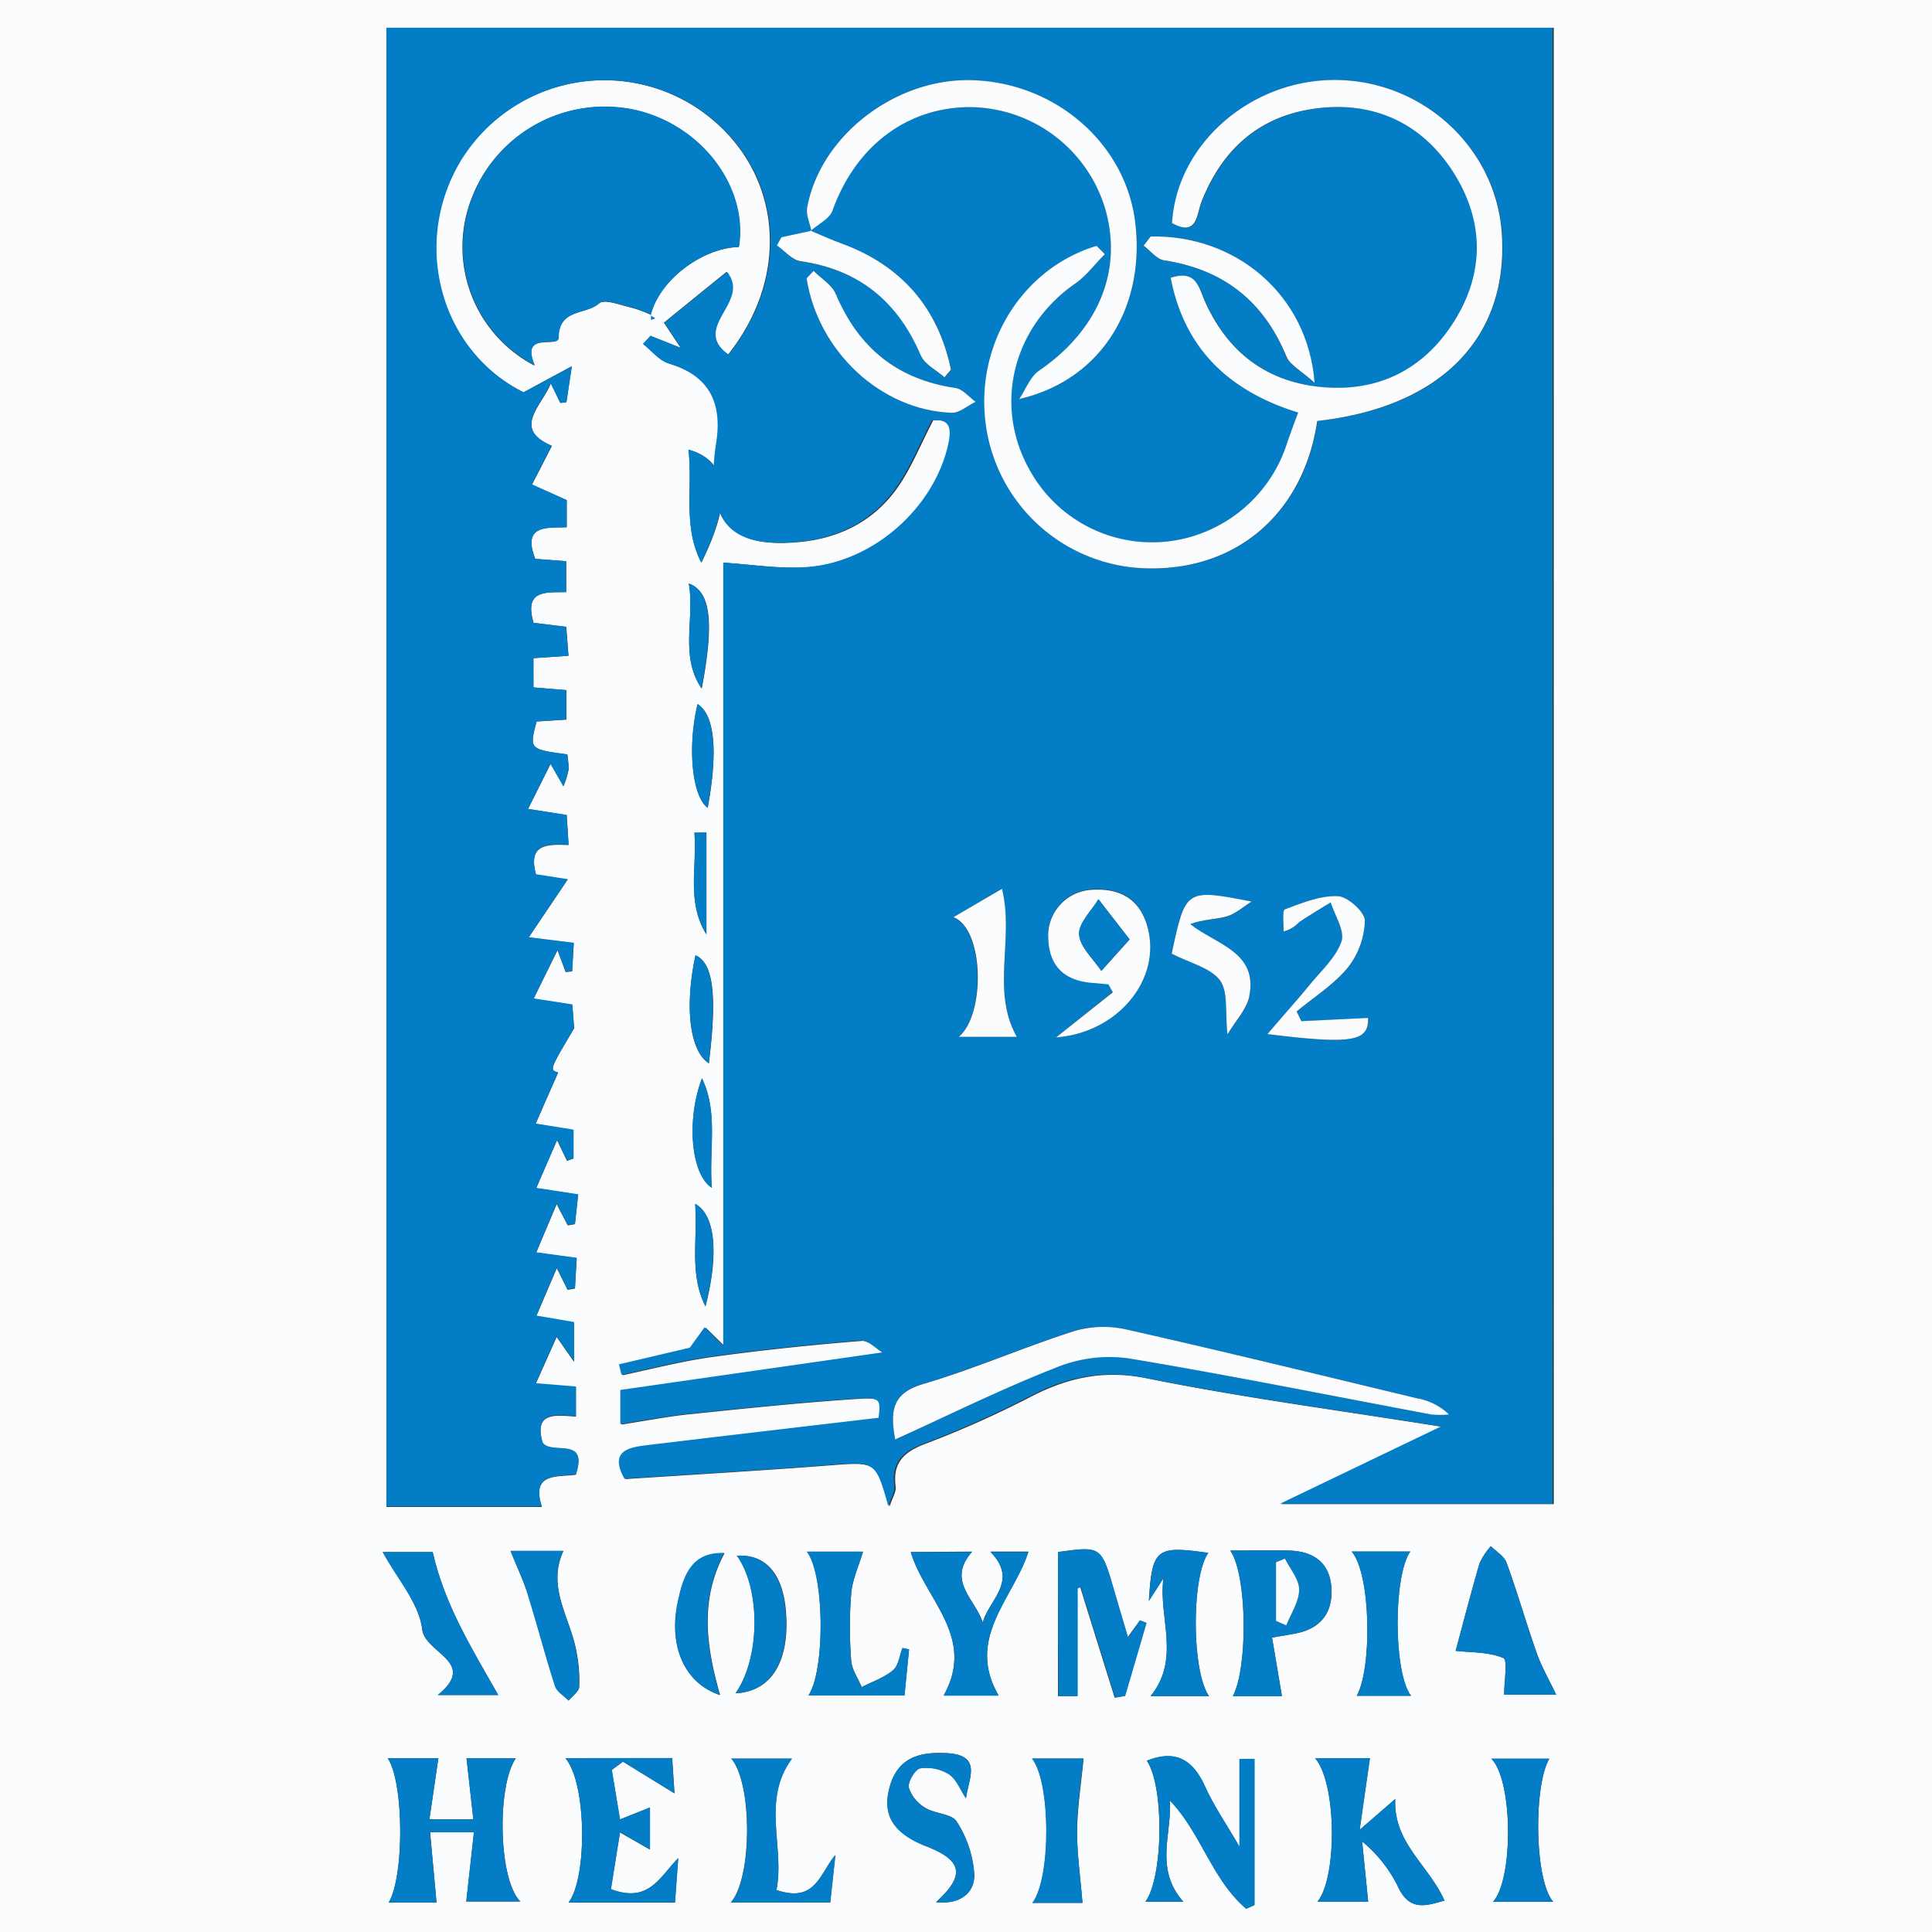 <svg xmlns="http://www.w3.org/2000/svg" viewBox="0 0 300 300"><rect x="0" y="0" width="300" height="300" fill="#333333" stroke="none"/><defs><style>.cls-1{fill:#fbfcfd;}.cls-2{fill:#037ec6;}</style></defs><g id="Layer_2" data-name="Layer 2"><g id="Layer_1-2" data-name="Layer 1"><path class="cls-1" d="M0,0H300V300H0ZM101.13,48.92v.73l.59-.23L101,49c1.28-5.36,7.86-10.46,13.71-10.64,1.38-9.19-5.53-18.58-15.57-21.14a22.09,22.09,0,0,0-25.9,13.55,20.76,20.76,0,0,0,9.76,26c-2.32-5.39,3.7-2.7,3.7-4.26,0-4.6,4.29-3.59,6.31-5.39.84-.74,3.35.28,5.06.66A19.37,19.37,0,0,1,101.13,48.92ZM101,52.14l-1,1.29c1.35,1.06,2.54,2.62,4.07,3.07,6.45,1.93,8.29,6.3,7.3,12.46-.13.82-.23,1.64-.29,2.46-.8,10.06,2.93,13.72,13.15,12.74,6.1-.59,11.32-3.2,14.92-8.14,2.3-3.16,3.76-6.93,5.76-10.75,2.47-.24,3.17.88,2.5,3.81-2.23,9.75-11.66,18.25-22,19-4.37.3-8.8-.44-12.92-.69V209l-2.9-2.83-2.29,3.17-11,2.58.39,1.62c4.67-1,9.3-2.19,14-2.84,7.66-1.06,15.38-1.86,23.09-2.48,1.19-.1,2.49,1.33,3.41,1.85l-40.68,5.82v5.31c3.73-.57,7.14-1.25,10.58-1.6,8.76-.9,17.52-1.83,26.31-2.39,3.52-.23,3.55.2,3.21,3-12.24,1.44-24.28,2.85-36.32,4.3-2.92.35-5.37,1.12-3.14,5.16,10.46-.69,20.93-1.3,31.38-2.1,7.6-.59,7.59-.7,9.6,6.37.47-1.45,1.06-2.32.95-3.1-.5-3.64,1.21-5.34,4.5-6.6a155.09,155.09,0,0,0,16.4-7.31c5.79-3,11.35-4.26,18.08-2.91,14.76,3,29.72,4.95,45.89,7.54l-25,12h42.32V4.31H60V234H84.14c-1.76-5.4,2.48-4.6,5.27-5,2-6-3.78-3-5.14-4.93-1.45-5,2.2-4.26,5.16-4.11v-4.58l-6.23-.51c1.25-2.81,2.26-5.06,3.24-7.27l2.69,3.86v-6.09l-5.85-1,3.18-7.45,1.67,3.36,1.15-.19.27-4.73-6.28-.86c1.2-2.86,2.19-5.19,3.17-7.52l1.72,3.3,1.12-.19.5-4.59-6.51-1c1.21-2.81,2.22-5.14,3.23-7.45l1.55,3.21,1-.36v-4.43l-5.88-.95c1.3-3,2.39-5.46,3.49-7.95-1.35-.41-1.35-.41,2.49-6.89l-.29-3.66-6-.93c1.42-2.89,2.54-5.18,3.71-7.54l1.27,3.4,1-.12.25-4.38-7-.87,6.06-9-4.92-.77c-1.35-4.84,1.89-4.71,5.06-4.59L88,126.56l-6-.94,3.5-7,2,3.48a14,14,0,0,0,.8-2.62,16,16,0,0,0-.2-2.33c-5.91-.8-5.91-.8-4.77-5.11l4.62-.3v-4.57l-5.11-.42V102.2l5.44-.37-.35-4.5-5.07-.62c-1.56-5.29,2.12-4.67,5.06-4.77v-4.8l-4.8-.36C81,81.36,85.09,82,88,81.87V77.66l-5.39-2.41,3.09-6c-6.3-2.67-1.49-6.28-.17-9.71L87,62.57l.94-.12.84-5.58-7.49,4.05C68.5,54.58,63.77,38.17,71.31,25.24a26.2,26.2,0,0,1,37-8.41c12.86,8.68,15,25.34,4.74,38.23-6-4.29,3.59-8.13-.24-12.84-3.27,2.64-6.54,5.3-9.72,7.88L105.68,54ZM60.2,273c2.55,3.78,2.58,18.41.15,22.43h7.44c-.34-3.69-.67-7.19-1-10.92h6.81l-1.19,10.75h8.39c-3.44-3.42-3.64-18-.7-22.23H72.44c.36,3.19.69,6.2,1.06,9.47H66.68c.5-3.39.94-6.41,1.39-9.5Zm144,0c3.39,3.92,3.45,18.54.38,22.29h7.87c-.33-3.33-.64-6.35-.94-9.36a21.18,21.18,0,0,1,5.69,7.29c1.85,3.69,4.48,2.61,7.1,1.91-2.41-5.48-8-9-7.64-15.79l-5.53,4.79c.66-4.64,1.12-7.82,1.59-11.13ZM87.79,273c3.33,3.87,3.43,18.63.49,22.44H104.8c.18-2.51.34-4.7.5-6.9-2.89,2.92-4.53,7.05-10.45,4.82l1.41-8.82,4.65,2.66v-6.53l-4.65,1.86L95,274.83l1.74-1.29,8,4.92c-.11-1.67-.23-3.52-.36-5.48Zm105.71,23.4,1.29-.57v-22.7h-2.33v13.63c-2-3.41-4-6.3-5.39-9.45-1.9-4.16-4.62-5.64-9-3.9,2.72,3.92,2.58,18.06-.21,21.89h5.88c-4.53-5.09-1.74-10.57-2.09-15.72C186.53,284.64,188.2,291.88,193.5,296.38Zm-2.45-55.61c2.65,3.88,2.72,18.29.38,22.59h7.63c-.52-3.06-1-6-1.54-9.1,1.69-.29,2.65-.44,3.6-.62,3.85-.73,5.83-3.11,5.63-7-.22-4-2.78-5.8-6.62-5.89C197.2,240.71,194.27,240.77,191.05,240.77Zm-49.63.21c2.22,7.39,10.19,13.18,5.12,22.24h8.51c-5.15-8.94,2.33-15.08,4.64-22.31h-5.9c4.47,4.59-.26,7.47-1.19,11-1.12-3.58-5.68-6.47-1.66-11Zm22.86,0v22.38h3V246.65l.45-.2q2.68,8.6,5.36,17.17l1.57-.27L178,252l-1-.39-1.88,2.59c-.82-2.76-1.49-5-2.13-7.21C171,240.07,171,240.07,164.28,241Zm69.28,22.14h8.08c-1.11-2.33-2.25-4.3-3-6.4-1.65-4.67-3-9.45-4.71-14.1-.37-1-1.6-1.72-2.43-2.56a11,11,0,0,0-1.75,2.65c-1.38,4.71-2.6,9.47-3.72,13.61,2.33.27,5.1.15,7.42,1.12C234.14,257.76,233.56,261.1,233.56,263.15Zm-113,30.33c1.32-6.63-2.38-13.93,2.39-20.4h-9.4c3.29,3.78,3.27,18.59-.07,22.33h15.43c.29-2.67.55-5,.8-7.35C127.3,290.83,126.69,295.58,120.58,293.48Zm20.58-37.36-1-.21c-.47,1.18-.61,2.73-1.46,3.44-1.38,1.17-3.23,1.78-4.87,2.63-.57-1.37-1.53-2.71-1.63-4.11a66.29,66.29,0,0,1,0-10.45c.19-2.18,1.19-4.29,1.83-6.47H125.3c2.77,3.63,2.82,18.5.24,22.32h14.91C140.71,260.68,140.93,258.4,141.16,256.12ZM59.43,241c2.26,4.15,5.63,7.89,6.12,12,.46,3.76,8.71,5.08,2.42,10.21h9.39C73.3,256,69.09,249.36,67.19,241ZM150,279.24c.37-3,2.58-6.61-2.74-7-4.17-.27-7.72.48-9.06,5.05s.5,7.38,5.7,9.42c5.55,2.17,6,4.51,1.45,8.65,3.64.39,6-1.33,5.94-4.27a17.17,17.17,0,0,0-2.73-8.24c-.75-1.23-3.36-1.19-4.87-2.13a5.72,5.72,0,0,1-2.57-3.14c-.18-.91,1-2.87,1.77-3a6.62,6.62,0,0,1,4.48.93C148.54,276.31,149.14,278,150,279.24Zm37.74-15.87c-2.73-3.87-2.73-18.61-.12-22.24-8.1-1.15-8.72-.71-9.23,7.46l2.26-3.51c-.8,6.06,2.75,12.49-2,18.29Zm-19.65,32.11c-.32-4.05-.87-7.67-.83-11.28s.66-7.46,1-11.14h-8c2.94,3.64,3,18.64.06,22.42Zm63.49-22.39c3.39,3.4,3.42,18.83.25,22.23h9.37c-2.94-3.31-3.09-18.07-.61-22.23Zm-21.69-32.17c3,3.47,3.19,18.13.78,22.4h8.43c-2.74-3.5-2.78-18.62-.12-22.4Zm-130.61-.1c1,2.56,2,4.59,2.69,6.73,1.48,4.73,2.72,9.53,4.24,14.25.28.89,1.38,1.51,2.1,2.26.58-.71,1.6-1.4,1.64-2.14a23.56,23.56,0,0,0-.45-5.55c-.94-5.13-4.63-9.89-2-15.55Zm35,22.11c5.48-.29,8.25-4.88,7.8-12.21-.37-6.2-3.07-9.43-7.62-9.15C118.09,246.65,118.11,257.36,114.22,262.93Zm-2.47.26c-2.18-7.67-3.15-14.78.69-22-5.25-.22-6.41,3.78-7.22,7.61C103.76,255.71,106.38,261.4,111.75,263.19ZM109,167.44c-2.46,6.54-1.67,14.93,1.53,17C110.05,178.44,111.56,172.78,109,167.44Zm1.08-2.34c1.31-10.65.67-15.55-2.07-16.76C106.31,156.06,107,163.12,110.05,165.1Zm-1.16-77.76c5-10.06,4.14-15.79-2-17.52C107.6,75.71,106,81.74,108.89,87.34Zm-.59,22c-1.6,6.68-.86,14.33,1.57,16.1C111.51,116.62,111,111,108.3,109.32Zm.64-2.42c2-10.53,1.33-15.08-2-16.31C107.9,96.11,105.5,101.82,108.94,106.9Zm.59,95.92c2.13-8.35,1.46-14.23-1.6-15.9C108.36,192.48,107,197.83,109.53,202.82Zm.14-73.57-1.86.05c.45,5.28-1.27,10.71,1.86,15.78Z"/><path class="cls-2" d="M101,52.14l4.73,1.9-2.56-3.94c3.18-2.58,6.45-5.24,9.72-7.88,3.83,4.71-5.71,8.55.24,12.84,10.29-12.89,8.12-29.55-4.74-38.23a26.2,26.2,0,0,0-37,8.41c-7.54,12.93-2.81,29.34,9.93,35.68l7.49-4.05-.84,5.58-.94.12L85.5,59.49c-1.32,3.43-6.13,7,.17,9.71l-3.09,6L88,77.66v4.21c-2.88.15-7-.51-4.9,4.91l4.8.36v4.8c-2.94.1-6.62-.52-5.06,4.77l5.07.62.35,4.5-5.44.37v4.53l5.11.42v4.57l-4.62.3c-1.14,4.31-1.14,4.31,4.77,5.11a16,16,0,0,1,.2,2.33,14,14,0,0,1-.8,2.62l-2-3.48-3.5,7,6,.94.32,4.62c-3.17-.12-6.41-.25-5.06,4.59l4.92.77-6.06,9,7,.87-.25,4.38-1,.12-1.27-3.4c-1.17,2.36-2.29,4.65-3.71,7.54l6,.93.29,3.66c-3.84,6.48-3.84,6.48-2.49,6.89-1.1,2.49-2.19,5-3.49,7.95l5.88.95v4.43l-1,.36L86.5,177c-1,2.31-2,4.64-3.23,7.45l6.51,1-.5,4.59-1.12.19-1.72-3.3c-1,2.33-2,4.66-3.17,7.52l6.28.86L89.28,200l-1.15.19-1.67-3.36-3.18,7.45,5.85,1v6.09l-2.69-3.86c-1,2.21-2,4.46-3.24,7.27l6.23.51v4.58c-3-.15-6.61-.88-5.17,4.12,1.37,2,7.15-1.07,5.15,4.92-2.79.45-7-.35-5.27,5H60V4.31H241.08V233.5H198.76l25-12c-16.17-2.59-31.13-4.58-45.89-7.54-6.73-1.35-12.29-.13-18.08,2.91a155.09,155.09,0,0,1-16.4,7.31c-3.29,1.26-5,3-4.5,6.6.11.78-.48,1.65-.95,3.1-2-7.07-2-7-9.6-6.37-10.45.8-20.92,1.41-31.38,2.1-2.23-4,.22-4.81,3.14-5.16,12-1.45,24.08-2.86,36.32-4.3.34-2.76.31-3.19-3.21-3-8.79.56-17.55,1.49-26.31,2.39-3.44.35-6.85,1-10.58,1.6v-5.31L137,210c-.92-.52-2.22-1.95-3.41-1.85-7.71.62-15.43,1.42-23.09,2.48-4.72.65-9.35,1.87-14,2.84l-.39-1.62,11-2.58,2.29-3.17,2.9,2.83V87.36c4.12.25,8.55,1,12.92.69,10.39-.72,19.82-9.22,22-19,.67-2.93,0-4-2.5-3.81-2,3.82-3.46,7.59-5.76,10.75-3.6,4.94-8.82,7.55-14.92,8.14-10.22,1-14-2.68-13.15-12.74.06-.82.16-1.64.29-2.46,1-6.16-.85-10.53-7.3-12.46-1.53-.45-2.72-2-4.07-3.07Zm24.89-16.33c1.17-1.05,2.94-1.88,3.41-3.17,3.58-10.06,11.77-16.23,21.74-16a22.11,22.11,0,0,1,20.66,16c2.68,9.55-1.22,18.67-10.34,24.92-1.38.95-2.07,2.91-3.07,4.4,12.76-3,19.62-14.34,18-27.51-1.52-12.16-12.4-21.59-25.34-22-11.88-.34-23.53,8.6-25.59,19.77-.21,1.14.42,2.44.67,3.67l-4.62,1-.71,1.27c1.22.85,2.36,2.26,3.67,2.45,9.08,1.3,15.08,6.25,18.66,14.6.61,1.41,2.43,2.3,3.7,3.43l1-1.19c-2.06-9.6-7.68-16.17-17-19.59C129,37.22,127.45,36.48,125.84,35.81Zm45.73,3.66-1.28-1.27c-11.68,3.5-19,15.54-17.17,28.08a25.81,25.81,0,0,0,25.77,22c13.56,0,23.59-8.93,25.65-22.89,19.07-2.12,29.64-12.8,28.67-28.95-.81-13.43-12.29-24-26-24-13.1,0-24.5,10-25.21,22.22,4,2.18,3.78-1.34,4.6-3.39,3.37-8.5,9.5-13.62,18.64-14.51,8.95-.87,16,2.8,20.68,10.4s4.55,15.3-.09,22.71-11.55,11-20.29,10.28-14.86-5.36-18.44-13.33c-1-2.18-1.36-5-5.31-3.66,2.2,11.46,9.58,17.77,19.79,20.92-.63,1.72-1.19,3.2-1.71,4.7A22.08,22.08,0,0,1,188.43,82,21.69,21.69,0,0,1,159.9,73.1C154.15,63,157.19,50.77,167,44,168.71,42.81,170,41,171.57,39.47ZM139,223.52c8.62-3.92,16.76-8,25.2-11.29a21.7,21.7,0,0,1,11-1.32c15.73,2.61,31.36,5.78,47,8.71a14.73,14.73,0,0,0,2.74,0,9.57,9.57,0,0,0-5-2.52c-15-3.6-30-7.28-45.07-10.67a16.14,16.14,0,0,0-8.14.24c-7.9,2.52-15.53,5.89-23.48,8.23C138.54,216.34,138.22,219.06,139,223.52Zm25-62.44c9.43-.69,16.32-8.78,14.24-17-1.12-4.43-4.24-6.22-8.56-6a7.14,7.14,0,0,0-6.9,7.67c.19,4.46,2.77,6.54,7.05,6.81.76.05,1.52.14,2.28.21l.69,1.23Zm-37.65-119-1.08,1.15C127,54.51,136.79,63.7,147.76,64.1c1.22.05,2.48-1.11,3.73-1.71-1-.74-2-2-3.11-2.14-9-1.32-15.07-6.23-18.6-14.6C129.18,44.23,127.51,43.25,126.33,42.07Zm75.75,116.5-.74-1.51c2.68-2.23,5.75-4.15,7.93-6.79a12.35,12.35,0,0,0,2.67-7.29c0-1.35-2.66-3.76-4.2-3.82-2.72-.12-5.57,1-8.22,2.05-.44.16-.16,2.23-.21,3.42a4.83,4.83,0,0,0,2.41-1.43c1.59-1.09,3.27-2.06,4.91-3.07.63,2.05,2.23,4.42,1.67,6.08-.82,2.48-3.11,4.5-4.87,6.64-2,2.42-4.06,4.75-6.61,7.72,13.36,1.67,15.72,1.09,15.62-2.51ZM178.68,36.72l-1.14,1.42c1.05.79,2,2.11,3.18,2.28,9.22,1.4,15.49,6.3,19,14.94.55,1.34,2.28,2.19,4.37,4.08C203.09,45.75,191.84,36.43,178.68,36.72Zm3.26,111.37c2.77,1.43,6,2.15,7.48,4.15,1.33,1.78.79,5,1.18,8.41,1.19-2,3-3.77,3.37-5.82,1.43-7-5.05-8.06-9.16-11.29,2-.78,3.93-.7,5.66-1.2,1.4-.4,2.59-1.51,3.88-2.3C184.1,138,184.1,138,181.94,148.09ZM157.89,161c-4-7.19-.36-15.32-2.35-23L148,142.46c4.78,1.85,5,15,.84,18.58Z"/><path class="cls-2" d="M101.13,48.92a19.37,19.37,0,0,0-3-1.18c-1.71-.38-4.22-1.4-5.06-.66-2,1.8-6.31.79-6.31,5.39,0,1.56-6-1.13-3.7,4.26a20.76,20.76,0,0,1-9.76-26,22.09,22.09,0,0,1,25.9-13.55c10,2.56,17,12,15.57,21.14-5.85.18-12.43,5.28-13.71,10.64Z"/><path class="cls-2" d="M60.2,273h7.87c-.45,3.09-.89,6.11-1.39,9.5H73.5c-.37-3.27-.7-6.28-1.06-9.47h7.64c-2.94,4.25-2.74,18.81.7,22.23H72.39l1.19-10.75H66.77c.35,3.73.68,7.23,1,10.92H60.35C62.78,291.44,62.75,276.81,60.2,273Z"/><path class="cls-2" d="M204.2,273h8.52c-.47,3.31-.93,6.49-1.59,11.13l5.53-4.79c-.34,6.81,5.23,10.31,7.64,15.79-2.62.7-5.25,1.78-7.1-1.91a21.18,21.18,0,0,0-5.69-7.29c.3,3,.61,6,.94,9.36h-7.87C207.65,291.55,207.59,276.93,204.2,273Z"/><path class="cls-2" d="M87.79,273h16.57c.13,2,.25,3.81.36,5.48l-8-4.92L95,274.83l1.29,7.68,4.65-1.86v6.53l-4.65-2.66-1.41,8.82c5.92,2.23,7.56-1.9,10.45-4.82-.16,2.2-.32,4.39-.5,6.9H88.28C91.22,291.61,91.12,276.85,87.79,273Z"/><path class="cls-2" d="M193.5,296.38c-5.3-4.5-7-11.74-11.84-16.82.35,5.15-2.44,10.63,2.09,15.72h-5.88c2.79-3.83,2.93-18,.21-21.89,4.37-1.74,7.09-.26,9,3.9,1.43,3.15,3.42,6,5.39,9.45V273.11h2.33v22.7Z"/><path class="cls-2" d="M191.05,240.77c3.22,0,6.15-.06,9.08,0,3.84.09,6.4,1.86,6.62,5.89.2,3.86-1.78,6.24-5.63,7-1,.18-1.91.33-3.6.62.53,3.11,1,6,1.54,9.1h-7.63C193.77,259.06,193.7,244.65,191.05,240.77Zm7.09,10.92,1.6.7c.72-1.85,2-3.7,2-5.55,0-1.61-1.42-3.22-2.21-4.82l-1.38.57Z"/><path class="cls-2" d="M141.42,241h9.52c-4,4.5.54,7.39,1.66,11,.93-3.57,5.66-6.45,1.19-11h5.9c-2.31,7.23-9.79,13.37-4.64,22.31h-8.51C151.61,254.16,143.64,248.37,141.42,241Z"/><path class="cls-2" d="M164.28,241c6.73-.94,6.73-.94,8.75,6,.64,2.23,1.31,4.45,2.13,7.21l1.88-2.59,1,.39-3.31,11.32-1.57.27q-2.69-8.58-5.36-17.17l-.45.2v16.74h-3Z"/><path class="cls-2" d="M233.56,263.15c0-2,.58-5.39-.11-5.68-2.32-1-5.09-.85-7.42-1.12,1.12-4.14,2.34-8.9,3.72-13.61a11,11,0,0,1,1.75-2.65c.83.84,2.06,1.54,2.43,2.56,1.69,4.65,3.06,9.43,4.71,14.1.75,2.1,1.89,4.07,3,6.4Z"/><path class="cls-2" d="M120.58,293.48c6.11,2.1,6.72-2.65,9.15-5.42-.25,2.34-.51,4.68-.8,7.35H113.5c3.34-3.74,3.36-18.55.07-22.33H123C118.2,279.55,121.9,286.85,120.58,293.48Z"/><path class="cls-2" d="M141.16,256.12c-.23,2.28-.45,4.56-.71,7.15H125.54c2.58-3.82,2.53-18.69-.24-22.32H134c-.64,2.18-1.64,4.29-1.83,6.47a66.29,66.29,0,0,0,0,10.45c.1,1.4,1.06,2.74,1.63,4.11,1.64-.85,3.49-1.46,4.87-2.63.85-.71,1-2.26,1.46-3.44Z"/><path class="cls-2" d="M59.43,241h7.76c1.9,8.32,6.11,15,10.17,22.19H68c6.29-5.13-2-6.45-2.42-10.21C65.06,248.93,61.69,245.19,59.43,241Z"/><path class="cls-2" d="M150,279.24c-.85-1.27-1.45-2.93-2.63-3.71a6.62,6.62,0,0,0-4.48-.93c-.81.15-1.95,2.11-1.77,3a5.72,5.72,0,0,0,2.57,3.14c1.51.94,4.12.9,4.87,2.13a17.17,17.17,0,0,1,2.73,8.24c0,2.94-2.3,4.66-5.94,4.27,4.59-4.14,4.1-6.48-1.45-8.65-5.2-2-7-4.91-5.7-9.42s4.89-5.32,9.06-5.05C152.57,272.63,150.36,276.28,150,279.24Z"/><path class="cls-2" d="M187.73,263.37h-9.06c4.72-5.8,1.17-12.23,2-18.29l-2.26,3.51c.51-8.17,1.13-8.61,9.23-7.46C185,244.76,185,259.5,187.73,263.37Z"/><path class="cls-2" d="M168.08,295.48h-7.79c2.91-3.78,2.88-18.78-.06-22.42h8c-.36,3.68-1,7.4-1,11.14S167.76,291.43,168.08,295.48Z"/><path class="cls-2" d="M231.57,273.09h9c-2.48,4.16-2.33,18.92.61,22.23h-9.37C235,291.92,235,276.49,231.57,273.09Z"/><path class="cls-2" d="M209.88,240.92H219c-2.66,3.78-2.62,18.9.12,22.4h-8.43C213.07,259.05,212.89,244.39,209.88,240.92Z"/><path class="cls-2" d="M79.27,240.82h8.18c-2.59,5.66,1.1,10.42,2,15.55a23.56,23.56,0,0,1,.45,5.55c0,.74-1.06,1.43-1.64,2.14-.72-.75-1.82-1.37-2.1-2.26-1.52-4.72-2.76-9.52-4.24-14.25C81.29,245.41,80.31,243.38,79.27,240.82Z"/><path class="cls-2" d="M114.22,262.93c3.89-5.57,3.87-16.28.18-21.36,4.55-.28,7.25,3,7.62,9.15C122.47,258.05,119.7,262.64,114.22,262.93Z"/><path class="cls-2" d="M111.75,263.19c-5.37-1.79-8-7.48-6.53-14.43.81-3.83,2-7.83,7.22-7.61C108.6,248.41,109.57,255.52,111.75,263.19Z"/><path class="cls-2" d="M109,167.44c2.59,5.34,1.08,11,1.53,17C107.3,182.37,106.51,174,109,167.44Z"/><path class="cls-2" d="M110.05,165.1c-3-2-3.74-9-2.07-16.76C110.72,149.55,111.36,154.45,110.05,165.1Z"/><path class="cls-2" d="M108.89,87.34c-2.92-5.6-1.29-11.63-2-17.52C113,71.55,113.84,77.28,108.89,87.34Z"/><path class="cls-2" d="M108.3,109.32c2.66,1.68,3.21,7.3,1.57,16.1C107.44,123.65,106.7,116,108.3,109.32Z"/><path class="cls-2" d="M108.94,106.9c-3.44-5.08-1-10.79-2-16.31C110.27,91.82,110.9,96.37,108.94,106.9Z"/><path class="cls-2" d="M109.53,202.82c-2.53-5-1.17-10.34-1.6-15.9C111,188.59,111.66,194.47,109.53,202.82Z"/><path class="cls-2" d="M109.67,129.25v15.83c-3.13-5.07-1.41-10.5-1.86-15.78Z"/><path class="cls-2" d="M101,49l.7.43-.59.23c0-.24,0-.49,0-.73Z"/><path class="cls-1" d="M171.57,39.47C170,41,168.71,42.81,167,44c-9.77,6.75-12.81,19-7.06,29.08A21.69,21.69,0,0,0,188.43,82a22.08,22.08,0,0,0,11.44-13.24c.52-1.5,1.08-3,1.71-4.7-10.21-3.15-17.59-9.46-19.79-20.92,4-1.31,4.33,1.48,5.31,3.66,3.58,8,9.73,12.62,18.44,13.33s15.67-2.9,20.29-10.28,4.66-15.26.09-22.71-11.73-11.27-20.68-10.4c-9.14.89-15.27,6-18.64,14.51-.82,2.05-.64,5.57-4.6,3.39.71-12.19,12.11-22.2,25.21-22.22,13.71,0,25.19,10.57,26,24,1,16.15-9.6,26.83-28.67,28.95-2.06,14-12.09,22.91-25.65,22.89a25.81,25.81,0,0,1-25.77-22c-1.87-12.54,5.49-24.58,17.17-28.08Z"/><path class="cls-1" d="M126,35.89c-.24-1.23-.87-2.53-.66-3.67,2.06-11.17,13.71-20.11,25.59-19.77,12.94.37,23.82,9.8,25.34,22,1.64,13.17-5.22,24.56-18,27.51,1-1.49,1.69-3.45,3.07-4.4,9.12-6.25,13-15.37,10.34-24.92a22.11,22.11,0,0,0-20.66-16c-10-.18-18.16,6-21.74,16.05-.47,1.29-2.24,2.12-3.41,3.17Z"/><path class="cls-1" d="M139,223.52c-.79-4.46-.47-7.18,4.32-8.6,7.95-2.34,15.58-5.71,23.48-8.23a16.14,16.14,0,0,1,8.14-.24C190,209.84,205,213.52,220,217.12a9.57,9.57,0,0,1,5,2.52,14.73,14.73,0,0,1-2.74,0c-15.68-2.93-31.31-6.1-47-8.71a21.7,21.7,0,0,0-11,1.32C155.77,215.55,147.63,219.6,139,223.52Z"/><path class="cls-1" d="M164,161.08l8.8-7-.69-1.23c-.76-.07-1.52-.16-2.28-.21-4.28-.27-6.86-2.35-7.05-6.81a7.14,7.14,0,0,1,6.9-7.67c4.32-.25,7.44,1.54,8.56,6C180.3,152.3,173.41,160.39,164,161.08Zm11.41-15.21c-1.95-2.51-3.4-4.37-4.84-6.24-1.08,1.83-3.1,3.73-3,5.47.14,2,2.21,3.78,3.45,5.66Z"/><path class="cls-1" d="M125.84,35.81c1.61.67,3.19,1.41,4.83,2,9.33,3.42,15,10,17,19.59l-1,1.19c-1.27-1.13-3.09-2-3.7-3.43-3.58-8.35-9.58-13.3-18.66-14.6-1.31-.19-2.45-1.6-3.67-2.45l.71-1.27,4.61-1Z"/><path class="cls-1" d="M126.33,42.07c1.18,1.18,2.85,2.16,3.45,3.58,3.53,8.37,9.56,13.28,18.6,14.6,1.12.16,2.08,1.4,3.11,2.14-1.25.6-2.51,1.76-3.73,1.71-11-.4-20.77-9.59-22.51-20.88Z"/><path class="cls-1" d="M202.08,158.57l10.36-.51c.1,3.6-2.26,4.18-15.62,2.51,2.55-3,4.63-5.3,6.61-7.72,1.76-2.14,4-4.16,4.87-6.64.56-1.66-1-4-1.67-6.08-1.64,1-3.32,2-4.91,3.07a4.83,4.83,0,0,1-2.41,1.43c.05-1.19-.23-3.26.21-3.42,2.65-1,5.5-2.17,8.22-2.05,1.54.06,4.21,2.47,4.2,3.82a12.35,12.35,0,0,1-2.67,7.29c-2.18,2.64-5.25,4.56-7.93,6.79Z"/><path class="cls-1" d="M178.68,36.72c13.16-.29,24.41,9,25.45,22.72-2.09-1.89-3.82-2.74-4.37-4.08-3.55-8.64-9.82-13.54-19-14.94-1.15-.17-2.13-1.49-3.18-2.28Z"/><path class="cls-1" d="M181.94,148.09C184.1,138,184.1,138,194.35,140c-1.29.79-2.48,1.9-3.88,2.3-1.73.5-3.62.42-5.66,1.2,4.11,3.23,10.59,4.31,9.16,11.29-.42,2-2.18,3.83-3.37,5.82-.39-3.44.15-6.63-1.18-8.41C187.91,150.24,184.71,149.52,181.94,148.09Z"/><path class="cls-1" d="M157.89,161h-9c4.16-3.54,3.94-16.73-.84-18.58l7.53-4.41C157.53,145.72,153.84,153.85,157.89,161Z"/><path class="cls-1" d="M198.14,251.69v-9.1l1.38-.57c.79,1.6,2.22,3.21,2.21,4.82,0,1.85-1.27,3.7-2,5.55Z"/><path class="cls-2" d="M175.39,145.87,171,150.76c-1.24-1.88-3.31-3.7-3.45-5.66-.12-1.74,1.9-3.64,3-5.47C172,141.5,173.44,143.36,175.39,145.87Z"/></g></g></svg>